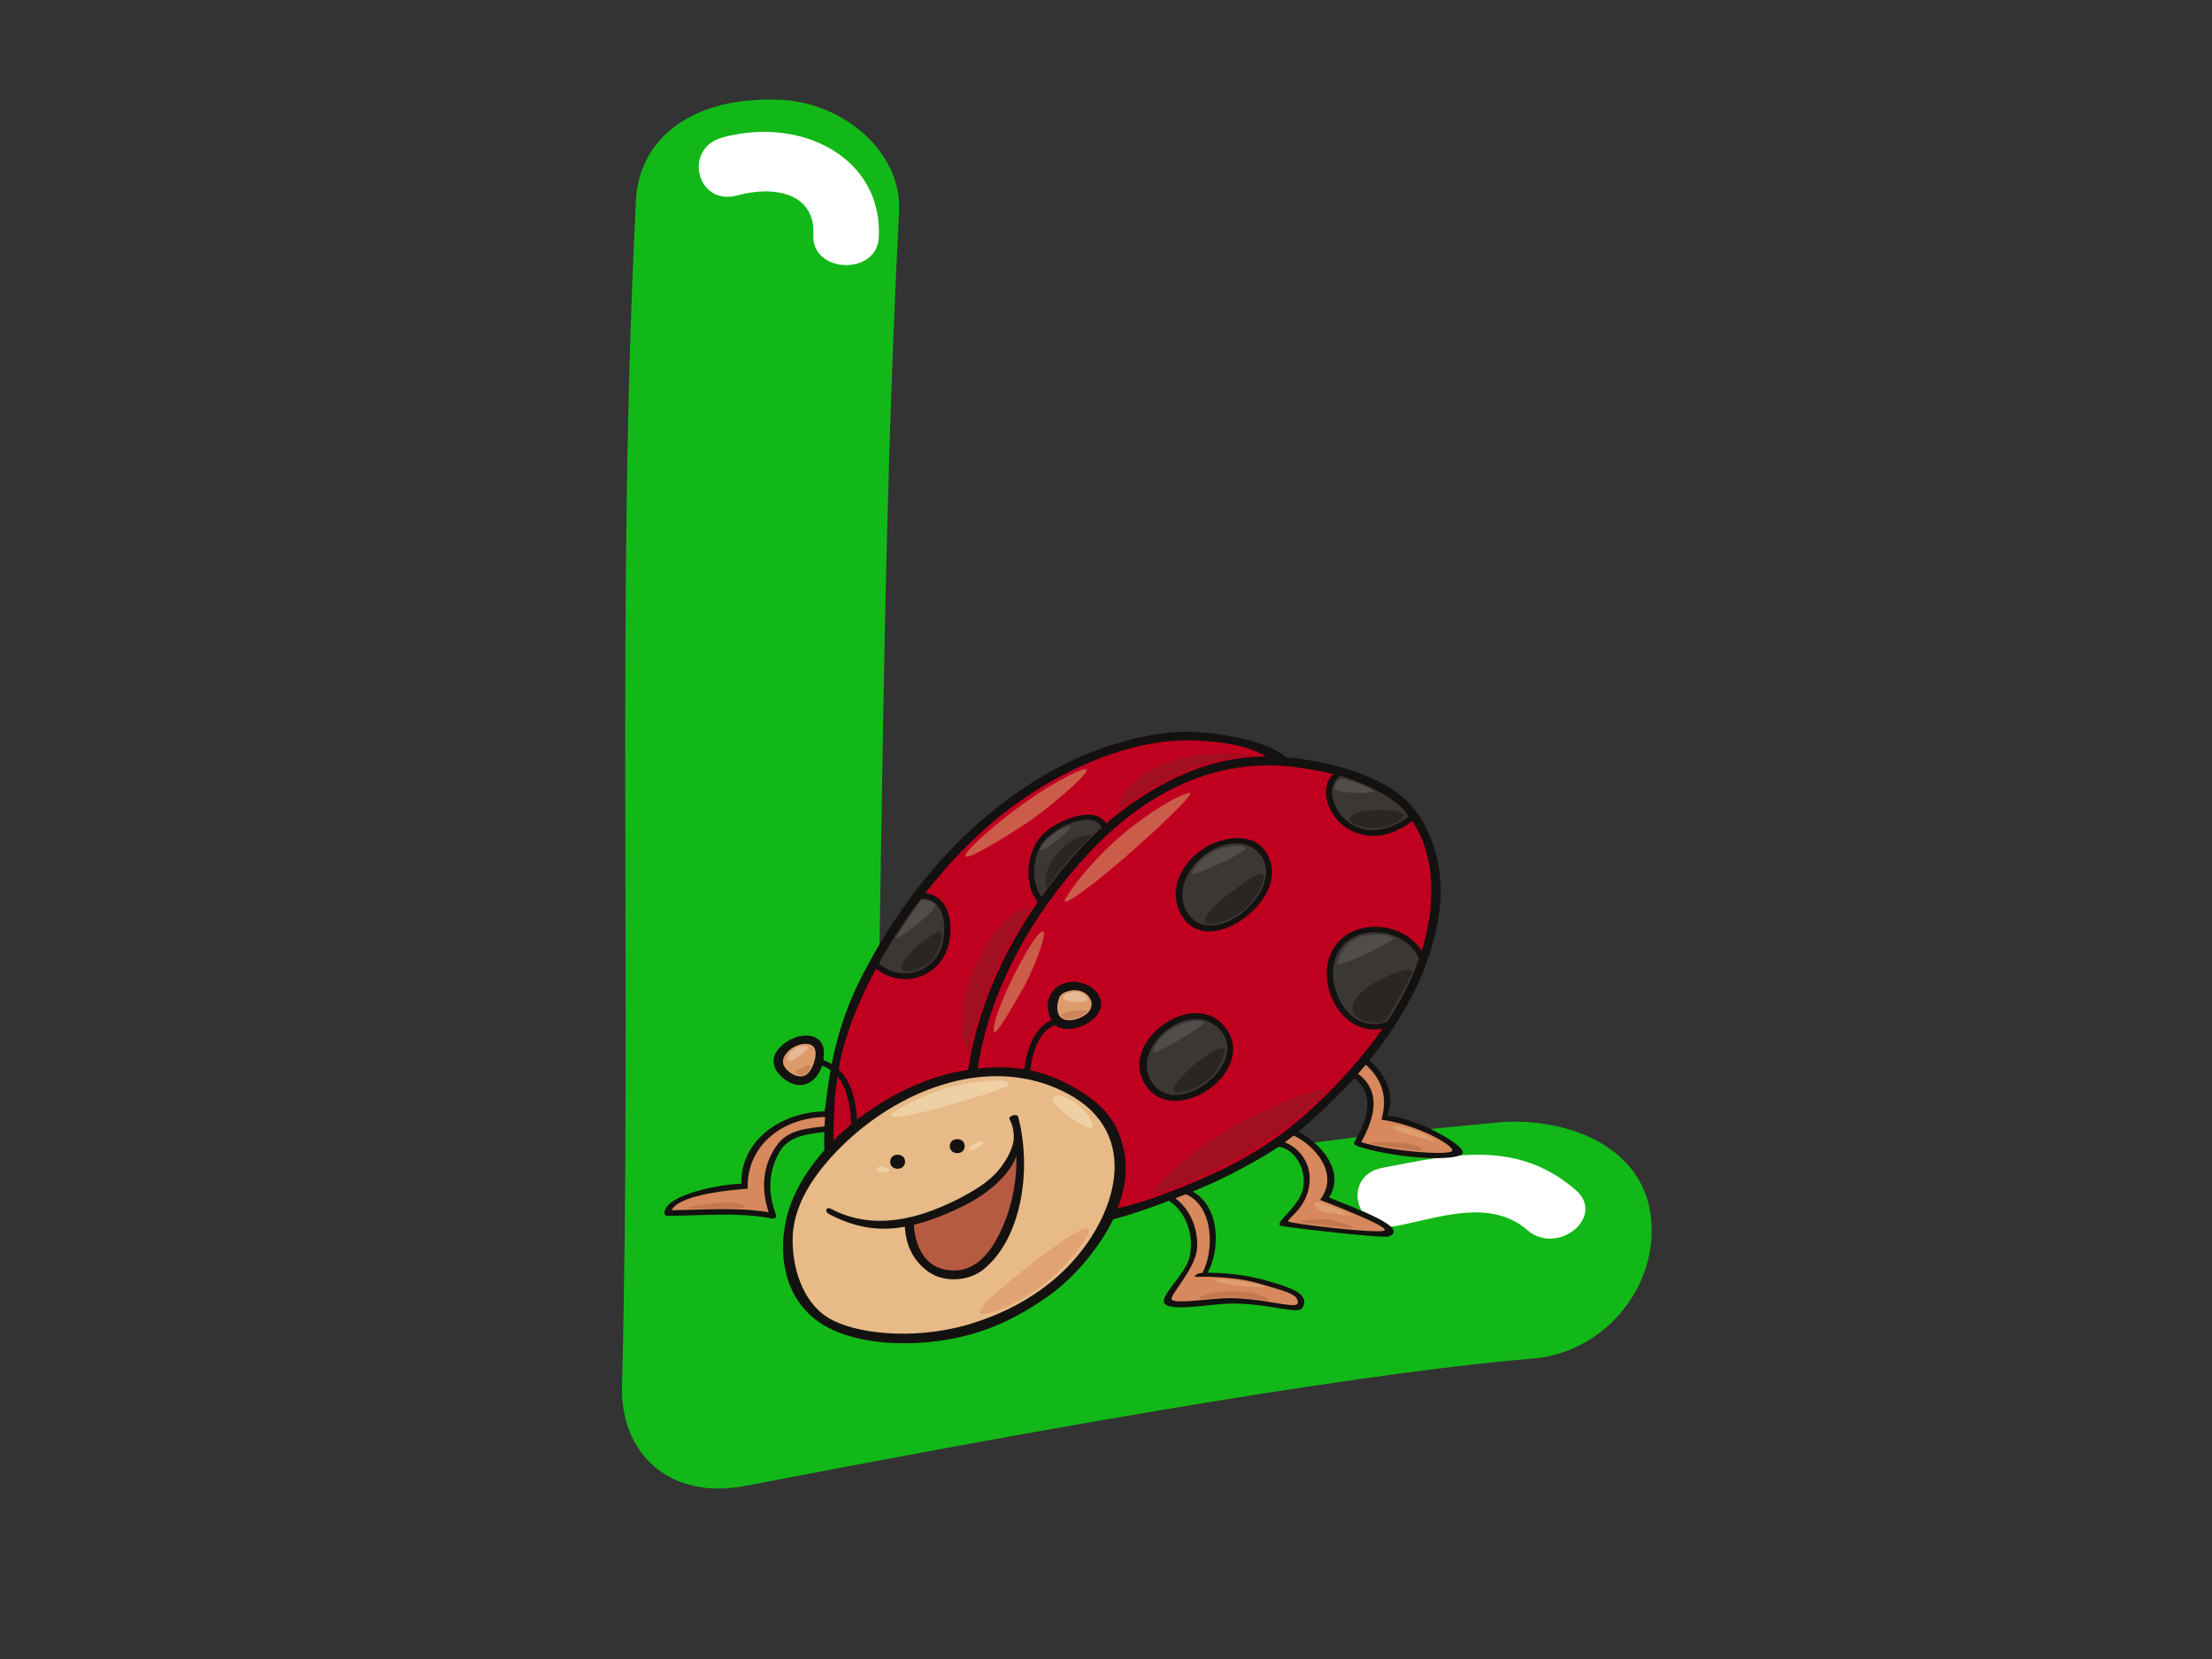 <?xml version="1.0" encoding="utf-8"?>
<!-- Generator: Adobe Illustrator 17.0.0, SVG Export Plug-In . SVG Version: 6.00 Build 0)  -->
<!DOCTYPE svg PUBLIC "-//W3C//DTD SVG 1.1//EN" "http://www.w3.org/Graphics/SVG/1.1/DTD/svg11.dtd">
<svg version="1.1" id="Layer_1" xmlns="http://www.w3.org/2000/svg" xmlns:xlink="http://www.w3.org/1999/xlink" x="0px" y="0px"
	 width="800px" height="600px" viewBox="0 0 800 600" enable-background="new 0 0 800 600" xml:space="preserve">
<rect x="0" y="0" width="800" height="600" fill="#333333" stroke="none"/>
<g>
	<g>
		<path fill="#12B817" d="M542.207,405.916c-98.123,8.787-164.207,22.632-226.055,34.401c3.09-123.992,2.68-239.997,9.012-363.897
			c1.069-21.08-19.697-39.268-42.874-40.323c-33.024-1.501-51.187,14.99-52.269,36.059c-7.23,141.483-1.483,287.707-5.057,429.291
			c-0.608,23.864,16.795,41.281,44.657,35.929c85.974-16.53,212.142-39.881,284.955-46.065
			c23.127-1.964,41.603-21.626,42.718-44.051C598.929,414.245,565.371,403.846,542.207,405.916z"/>
		<path fill="#FFFFFF" d="M261.36,49.703c-14.534,3.933-9.404,24.946,5.264,20.974c13.553-3.666,28.345-0.815,27.544,14.315
			c-0.714,13.852,22.943,14.81,23.657,0.96C319.344,57.152,290.014,41.954,261.36,49.703z"/>
		<path fill="#FFFFFF" d="M569.839,430.356c-21.129-18.225-44.095-12.984-69.948-7.971c-14.926,2.89-9.689,23.866,5.264,20.969
			c15.676-3.037,33.876-9.993,47.212,1.515C563.382,454.37,580.946,439.921,569.839,430.356z"/>
	</g>
	<g>
		<path fill="#141111" d="M501.691,403.634c3.094-7.269-0.368-14.879-6.401-20.217c12.752-15.738,22.409-33.609,25.19-53.105
			c1.694-11.93-0.318-24.154-6.834-34.689c-5.835-9.422-16.832-14.725-27.787-17.857c-6.585-1.886-13.65-3.286-20.746-3.88
			c-3.04-3.23-14.958-7.997-32.015-9.123c-10.205-0.672-20.65,1.513-30.284,4.449c-20.52,6.261-38.628,18.58-53.498,32.63
			c-15.358,14.532-27.861,32.455-37.288,50.611c-5.531,10.631-9.086,21.37-11.232,32.381c-0.916-0.557-1.907-1.046-3.007-1.43
			c0.055-0.435,0.097-0.866,0.101-1.289c0.511-3.905-1.206-7.467-6.083-7.585c-4.246-0.104-8.708,2.462-10.882,5.671
			c-2.892,4.267,0.064,8.658,4.223,11.023c5.95,3.371,10.638-0.877,12.19-5.816c1.128,0.429,2.132,0.979,3.03,1.621
			c-0.875,4.921-2.026,14.907-2.141,14.907c-16.293,0.352-30.44,10.832-30.104,26.183c-5.973,0.011-26.945,3.467-27.82,10.332
			c-0.083,0.638,0.29,1.28,1.073,1.28c12.605-0.065,25.531-1.428,37.975,0.979c0.769,0.145,1.672-0.474,1.368-1.248
			c-2.975-7.672-3.026-15.123,0.995-22.505c3.288-6.007,9.873-6.804,16.431-7.543c-0.06,1.996-0.092,4.718,0,6.565
			c-4.679,5.28-8.506,10.986-11.103,16.889c-6.723,15.269-5.853,37.774,12.581,47.353c11.49,5.971,27.507,6.387,39.729,4.767
			c16.33-2.181,28.184-8.174,39.181-15.796c9.629-6.68,18.775-17.449,24.09-28.199c0.143-0.018,7.82-1.948,20.138-6.719
			c6.825,4.499,9.247,13.551,7.336,20.825c-1.395,5.296-9.496,12.676-9.197,15.584c0.433,4.147,15.777,1.061,22.878,0.81
			c14.216-0.502,25.536,4.161,27.194,1.577c3.32-5.192-5.134-7.557-10.412-9.203c-4.545-1.416-12.678-3.56-23.795-3.581
			c4.707-8.679,4.43-23.751-5.383-29.377c11.743-4.548,26.664-13.03,31.237-16.28c6.921,1.723,10.035,9.653,8.561,15.57
			c-1.722,6.947-11.37,12.565-7.53,13.21c5.978,0.999,36.828,4.495,38.615,3.788c8.086-3.201-13.042-10.461-21.64-14.163
			c6.038-9.04-2.699-19.466-10.997-23.745c4.693-3.815,15.377-13.935,20.138-19.356c8.266,6.385,4.255,15.743-0.028,23.302
			c-0.47,0.827,1.856,1.557,3.413,1.985c14.331,3.974,32.586,4.661,35.616,2.195C531.777,414.949,511.302,403.685,501.691,403.634z"
			/>
		<path fill="#DD9B6B" d="M292.339,388.076c-1.971,2.063-4.757,1.213-6.788-0.302c-2.51-1.856-3.173-4.253-1.271-6.685
			c1.51-1.925,3.915-3.355,6.475-3.532c2.588-0.177,4.006,0.696,4.2,2.945C295.144,382.754,294.03,386.296,292.339,388.076z"/>
		<path fill="#3B3735" d="M501.663,369.597c-13.949,4.739-22.05-12.3-18.867-22.586c4.25-13.712,25.402-12.365,30.426-0.242
			C510.427,354.693,506.448,362.335,501.663,369.597z"/>
		<path fill="#3B3735" d="M484.698,280.611c8.068,2.238,21.837,8.499,24.591,14.734c-2.754,2.339-6.447,3.776-7.373,4.043
			c-4.918,1.43-9.79,1.082-13.958-1.842C482.736,293.872,478.762,284.91,484.698,280.611z"/>
		<path fill="#3B3735" d="M333.113,324.98c8.501-0.025,9.054,9.567,7.939,15.455c-1.999,10.549-14.322,15.518-23.215,8.013
			C322.273,340.382,327.403,332.486,333.113,324.98z"/>
		<path fill="#C0001F" d="M303.696,384.605c2.095-10.575,6.304-20.88,11.213-30.617c0.617-1.22,1.257-2.441,1.911-3.659
			c9.321,7.371,22.34,3.451,25.918-7.543c2.265-6.97,1.257-18.75-8.11-19.765c4.905-6.286,10.205-12.28,15.828-17.843
			c14.207-14.05,31.817-25.745,51.532-32.48c9.385-3.21,19.319-5.188,29.33-4.926c10.919,0.283,20.94,2.188,26.48,5.798
			c-16.998,0.035-36.547,6.355-57.74,24.191c-4.343-6.645-16.961-1.287-22.252,3.362c-6.47,5.685-8.059,18.669-2.418,25.075
			c-1.271,1.835-2.491,3.675-3.693,5.526c-10.896,16.926-18.633,35.731-21.552,55.195c-1.548,0.241-3.086,0.522-4.628,0.854
			c-12.392,2.705-24.979,8.913-35.552,17.159c-0.359-6.436-1.893-13.645-6.65-18.163
			C303.447,386.052,303.558,385.329,303.696,384.605z"/>
		<path fill="#3B3735" d="M398.415,299.26c-8.225,7.582-15.446,16.194-21.75,25.123c-4.181-5.466-3.177-15.906,1.344-20.684
			C383.384,298.037,395.385,293.135,398.415,299.26z"/>
		<path fill="#C0001F" d="M302.89,389.39c3.84,4.612,4.771,11.557,4.927,17.278c-2.252,1.856-4.398,3.816-6.424,5.849
			C301.453,404.772,301.748,397.058,302.89,389.39z"/>
		<path fill="#D7885C" d="M281.365,413.678c-5.66,7.437-6.189,16.346-3.367,24.739c-11.554-1.888-23.426-0.871-35.11-0.728
			c3.242-6.562,27.558-7.688,27.548-7.788c-0.594-14.509,11.218-25.425,27.788-25.939c0.074-0.002,0.12-0.03,0.18-0.037
			c-0.065,1.145-0.138,2.296-0.193,3.451C292.082,408.06,285.192,408.649,281.365,413.678z"/>
		<path fill="#E7BA87" d="M385.926,458.36c-9.846,10.055-23.178,17.258-37.238,21.094c-18.932,5.165-39.84,2.947-49.266-2.934
			c-9.445-5.878-13.115-18.768-12.729-29.337c0.479-13.215,9.768-25.19,19.503-34.344c20.24-19.042,52.227-31.787,79.518-17.529
			C413.548,409.837,403.73,440.19,385.926,458.36z"/>
		<path fill="#D7885C" d="M434.847,460.43c-1.667-0.272-3.873,1.49-1.902,1.382c1.971-0.104,5.885-0.186,12.526,0.497
			c6.632,0.686,10.569,2.102,16.146,3.751c2.418,0.716,6.604,1.98,7.391,3.562c1.359,2.737-1.165,2.452-2.565,2.332
			c-3.251-0.283-7.778-1.211-11.02-1.646c-4.776-0.643-8.815-0.988-13.641-0.742c-6.129,0.318-17.947,2.231-18.066,0.184
			c-0.12-2.045,8.672-11.075,9.206-18.248c0.493-6.719-2.188-13.802-7.815-18.126c1.243-0.479,2.477-0.969,3.716-1.458
			C439.028,436.115,439.18,452.474,434.847,460.43z"/>
		<path fill="#D7885C" d="M477.394,433.961c2.487,0.884,24.619,9.48,23.427,10.993c-1.184,1.508-34.115-2.351-34.921-3.231
			c-0.815-0.879,8.538-5.535,7.705-16.841c-0.364-4.847-3.937-9.846-8.92-11.748c1.069-0.799,2.1-1.628,3.155-2.447
			C474.981,413.906,484.85,424.268,477.394,433.961z"/>
		<path fill="#C0001F" d="M472.784,402.442c-9.864,8.897-21.073,16.081-33.448,21.787c-11.559,5.326-27.668,11.469-35.183,12.729
			c3.693-9.231,4.098-17.785,0.433-27.207c-3.486-8.974-12.232-14.804-21.166-19.052c-3.509-1.66-7.129-2.837-10.822-3.599
			c0.64-5.74,2.892-14.124,8.989-16.41c4.605,3.781,14.824-0.389,16.408-5.911c1.515-5.268-3.827-9.18-9.031-9.685
			c-2.795-0.274-6.263,0.997-7.953,3.053c-1.93,2.351-3.072,6.242-0.783,10.861c-6.544,2.844-9.063,11.347-9.814,17.689
			c-5.531-0.903-11.195-0.9-16.855-0.256c4.388-28.435,19.475-55.506,39.706-77.347c19.503-21.046,45.301-36.01,76.589-31.469
			c4.117,0.592,8.28,1.335,12.347,2.337c-5.673,5.574-1.465,15.766,5.204,19.731c4.918,2.924,10.799,3.394,16.252,1.296
			c1.414-0.546,5.448-2.524,7.046-4.113c6.719,9.662,7.737,22.46,6.429,33.436c-0.548,4.596-1.566,9.13-2.957,13.576
			c-7.096-11.458-27.705-12.289-33.157,1.651c-4.545,11.584,4.476,29.139,18.955,26.544
			C492.223,383.3,482.644,393.556,472.784,402.442z"/>
		<path fill="#DD9B6B" d="M382.983,361.055c0.723-2.213,3.776-2.961,5.982-2.924c4.011,0.062,7.17,3.808,5.264,7.152
			c-1.833,3.228-10.657,6.217-11.716,0.465C382.177,363.952,382.486,362.604,382.983,361.055z"/>
		<path fill="#D7885C" d="M492.315,413.07c4.467-8.225,7.732-18.071-1.169-24.707c0.948-1.091,1.892-2.188,2.813-3.302
			c5.531,5.036,8.092,11.115,5.678,19.885c13.129,1.778,27.01,9.724,25.495,11.368C523.626,417.961,502.695,416.375,492.315,413.07z
			"/>
		<path fill="#141111" d="M324.64,417.625c-3.592,0-3.592,5.066,0,5.066C328.241,422.69,328.241,417.625,324.64,417.625z"/>
		<path fill="#141111" d="M346.206,411.986c-3.592,0-3.592,5.063,0,5.063C349.807,417.049,349.807,411.986,346.206,411.986z"/>
		<path fill="#141111" d="M368.233,403.961c-0.382-1.439-3.643-0.311-3.113,0.769c0.525,1.075,1.704,3.445,1.506,7.092
			c-0.193,3.641-2.809,7.951-4.859,10.617c-3.855,4.99-9.892,8.501-15.658,11.403c-14.267,7.186-30.436,11.289-45.462,3.4
			c-1.87-0.983-2.607,0.896-0.751,1.877c9.303,4.884,17.951,6.281,27.36,4.534c0.336,6.454,2.892,12.353,8.653,16.392
			c5.577,3.917,14.488,3.309,19.66-0.854C369.992,447.602,373.068,422.02,368.233,403.961z"/>
		<path fill="#B65B42" d="M340.97,458.989c-7.396-1.844-10.219-9.837-10.413-15.985c0-0.021-0.009-0.037-0.009-0.064
			c6.332-1.552,12.54-4.106,18.495-7.101c6.765-3.403,15.634-9.832,18.554-17.718c0.24,10.384-2.289,22.197-8.243,31.891
			C355.421,456.414,349.49,461.112,340.97,458.989z"/>
		<path fill="#141111" d="M458.384,309.048c-4.467-8.328-15.694-6.733-22.708-2.402c-9.063,5.595-13.609,16.314-7.995,24.937
			c5.392,8.289,15.418,5.42,21.722,0.882C457.113,326.905,463.104,317.851,458.384,309.048z"/>
		<path fill="#3B3735" d="M429.228,329.746c-3.859-6.514-0.451-14.999,6.088-20.295c5.77-4.674,15.533-6.848,20.599-0.235
			C465.522,321.777,438.232,344.987,429.228,329.746z"/>
		<path fill="#141111" d="M441.727,370.04c-11.522-11.416-35.677,6.332-28.304,20.864
			C423.301,410.376,457.979,386.132,441.727,370.04z"/>
		<path fill="#3B3735" d="M416.799,391.778c-8.501-12.019,11.389-29.586,22.731-20.877
			C454.644,382.501,426.498,405.474,416.799,391.778z"/>
		<path fill="#EFCFA4" d="M323.963,401.769c5.356-3.629,15.943-8.029,24.071-9.59c10.979-2.109,18.794-1.729,16.473,0.576
			C362.969,394.276,312.349,409.63,323.963,401.769z"/>
		<path fill="#EFCFA4" d="M384.356,396.59c3.223,0.64,9.114,5.289,10.767,9.777C397.655,413.273,370.839,393.908,384.356,396.59z"/>
		<path fill="#E0A371" d="M374.638,455.846c5.922-4.571,22.386-16.685,18.591-9.015c-3.808,7.675-17.527,22.057-33.369,27.422
			C344.023,479.624,366.197,462.369,374.638,455.846z"/>
		<path fill="#EFCFA4" d="M350.36,415.389c0.115-0.977,5.282-3.648,5.282-2.116C355.642,414.809,350.148,417.109,350.36,415.389z"/>
		<path fill="#EFCFA4" d="M321.858,423.245c0.474,0.875-5.079,1.343-4.863-0.382C317.207,421.134,321.214,422.092,321.858,423.245z"
			/>
		<path fill="#E7B994" d="M285.418,381.285c0.981-1.886,3.343-3.154,6.406-2.908C294.891,378.619,281.954,387.949,285.418,381.285z"
			/>
		<path fill="#E7B994" d="M385.345,359.595c1.755-1.232,6.535-1.333,7.875,1.333C394.551,363.592,381.21,362.503,385.345,359.595z"
			/>
		<path fill="#CC855B" d="M384.005,367.348c0.64,0.868,1.879,1.577,4.541,0.969c2.671-0.603,4.145-1.699,4.541-2.542
			C393.483,364.925,382.941,365.895,384.005,367.348z"/>
		<path fill="#CC855B" d="M290.225,386.01c1.184-0.7,3.735-1.577,2.662,0.488c-1.064,2.058-2.795,2.903-4.665,1.932
			C286.357,387.458,288.356,387.099,290.225,386.01z"/>
		<path fill="#C2784F" d="M436.339,469.597c2.376-0.334,6.645-0.871,11.098-0.5c4.453,0.373,8.639,0.873,10.693,1.308
			c2.058,0.435-1.101-3.049-11.039-3.422C437.158,466.608,429.753,470.527,436.339,469.597z"/>
		<path fill="#C2784F" d="M472.218,442.369c2.919,0.35,12.669,1.538,16.325,1.662c3.652,0.115-6.535-2.966-8.621-3.09
			C477.831,440.828,465.296,441.537,472.218,442.369z"/>
		<path fill="#C2784F" d="M498.467,414.138c2.606,0.387,10.574,1.663,14.635,1.9c4.043,0.237-1.312-2.372-6.143-2.727
			C502.119,412.953,489.727,412.836,498.467,414.138z"/>
		<path fill="#C2784F" d="M253.204,437.031c3.652-0.133,9.657-0.237,13.839-0.117c4.177,0.117,1.303-2.015-4.048-2.015
			C257.639,434.899,240.135,437.501,253.204,437.031z"/>
		<path fill="#DE9F6E" d="M441.709,462.511c3.265,0,10.656,1.439,14.704,2.39c4.048,0.953-3.284,0.642-7.317,0.24
			C444.398,464.664,434.257,462.511,441.709,462.511z"/>
		<path fill="#DE9F6E" d="M478.619,435.249c2.519,0.942,8.091,3.203,10.058,4.034c1.953,0.833-9.795-0.716-11.361-1.541
			C475.741,436.913,473.521,433.354,478.619,435.249z"/>
		<path fill="#DE9F6E" d="M506.701,407.378c2.68,0.196,10.177,3.325,11.748,4.863C520.019,413.781,495.336,406.547,506.701,407.378z
			"/>
		<path fill="#2A2624" d="M432.125,384.96c3.376-2.735,11.495-8.54,10.703-4.386c-0.779,4.151-4.573,11.384-13.972,14.112
			C419.456,397.413,427.289,388.877,432.125,384.96z"/>
		<path fill="#2A2624" d="M499.121,354.361c3.84-1.921,13.59-6.286,11.232-1.663c-2.348,4.626-8.492,15.895-9.671,16.606
			c-1.169,0.714-7.313,0.951-10.186-1.66C487.627,365.036,488.934,359.461,499.121,354.361z"/>
		<path fill="#2A2624" d="M444.513,323.246c6.65-5.133,13.691-10.092,12.512-5.469c-1.207,4.741-5.448,12.57-15.243,15.708
			C433.53,336.127,432.972,332.155,444.513,323.246z"/>
		<path fill="#2A2624" d="M382.357,308.7c6.277-7.598,12.416-6.527,12.416-6.527s-5.715,5.669-9.247,9.823
			c-3.518,4.151-7.078,9.153-7.078,9.153S376.282,316.064,382.357,308.7z"/>
		<path fill="#2A2624" d="M331.949,342.028c3.205-2.445,9.275-7.596,8.621-3.205c-0.649,4.387-2.399,10.578-11.098,12.333
			C322.416,352.583,327.901,345.107,331.949,342.028z"/>
		<path fill="#2A2624" d="M495.594,293.039c3.578-0.431,12.434,0.002,12.172,1.897c-0.258,1.902-7.207,5.689-14,4.391
			C486.973,298.021,484.753,294.344,495.594,293.039z"/>
		<path fill="#514D4B" d="M431.209,315.457c1.653-2.688,4.108-6.005,9.27-8.186c4.126-1.736,9.146-1.662,10.187-0.592
			C451.711,307.747,429.376,318.425,431.209,315.457z"/>
		<path fill="#514D4B" d="M483.588,348.308c0.424-2.72,3.643-8.416,9.395-9.722c5.752-1.305,9.666-0.117,10.974,0.592
			C505.26,339.892,483.187,350.801,483.588,348.308z"/>
		<path fill="#514D4B" d="M482.662,285.092c0.272-1.974,1.566-3.201,2.74-3.323c1.179-0.115,8.101,2.139,10.979,3.917
			C499.255,287.464,482.404,286.992,482.662,285.092z"/>
		<path fill="#514D4B" d="M376.877,305.85c1.432-2.443,5.747-6.169,9.666-7C390.462,298.021,373.487,311.664,376.877,305.85z"/>
		<path fill="#514D4B" d="M324.111,338.94c1.276-2.153,8.363-12.812,9.15-13.284c0.774-0.472,3.785,0,4.955,1.658
			C339.395,328.977,322.287,342.028,324.111,338.94z"/>
		<path fill="#514D4B" d="M416.974,380.215c1.055-2.765,2.616-6.164,9.146-9.369c4.794-2.351,9.141-1.778,9.395-0.946
			C435.772,370.728,415.929,382.941,416.974,380.215z"/>
		<path fill="#A20F20" d="M422.569,430.402c4.057-1.522,20.811-8.992,28.69-13.793c11.66-7.108,20.714-14.078,26.848-20.486
			c6.143-6.411-20.249,4.179-33.604,12.123C431.162,416.188,406.608,436.396,422.569,430.402z"/>
		<path fill="#A20F20" d="M372.842,328.395c0,0-8.593,12.683-13.963,25.363c-5.365,12.683-9.045,27.59-9.045,27.59
			s-6.443-13.097,3.68-33.722C363.641,327.002,372.842,328.395,372.842,328.395z"/>
		<path fill="#A20F20" d="M404.3,293.414c0,0,8.137-6.965,21.488-13.237c13.346-6.272,26.696-6.972,26.696-6.972
			s-17.03-3.062-32.683,3.626C404.153,283.522,404.3,293.414,404.3,293.414z"/>
		<path fill="#CB5C49" d="M352.289,305.401c4.652-4.716,21.327-18.952,36.667-26.065c13.042-6.035-9.044,12.404-16.114,17.283
			C365.788,301.498,340.311,317.522,352.289,305.401z"/>
		<path fill="#CB5C49" d="M385.539,324.667c4.472-7.449,15.05-19.188,25.094-26.627c10.03-7.435,15.317-10.074,19.277-11.273
			c3.956-1.195-12.821,14.465-22.713,23.028C395.841,319.629,382.375,329.942,385.539,324.667z"/>
		<path fill="#CB5C49" d="M365.99,354.166c2.869-5.904,8.193-15.828,10.832-17.27c2.639-1.439-2.381,12.715-6.599,20.153
			c-4.232,7.435-10.565,18.709-10.831,15.828C359.128,370,362.03,362.323,365.99,354.166z"/>
	</g>
</g>
</svg>
